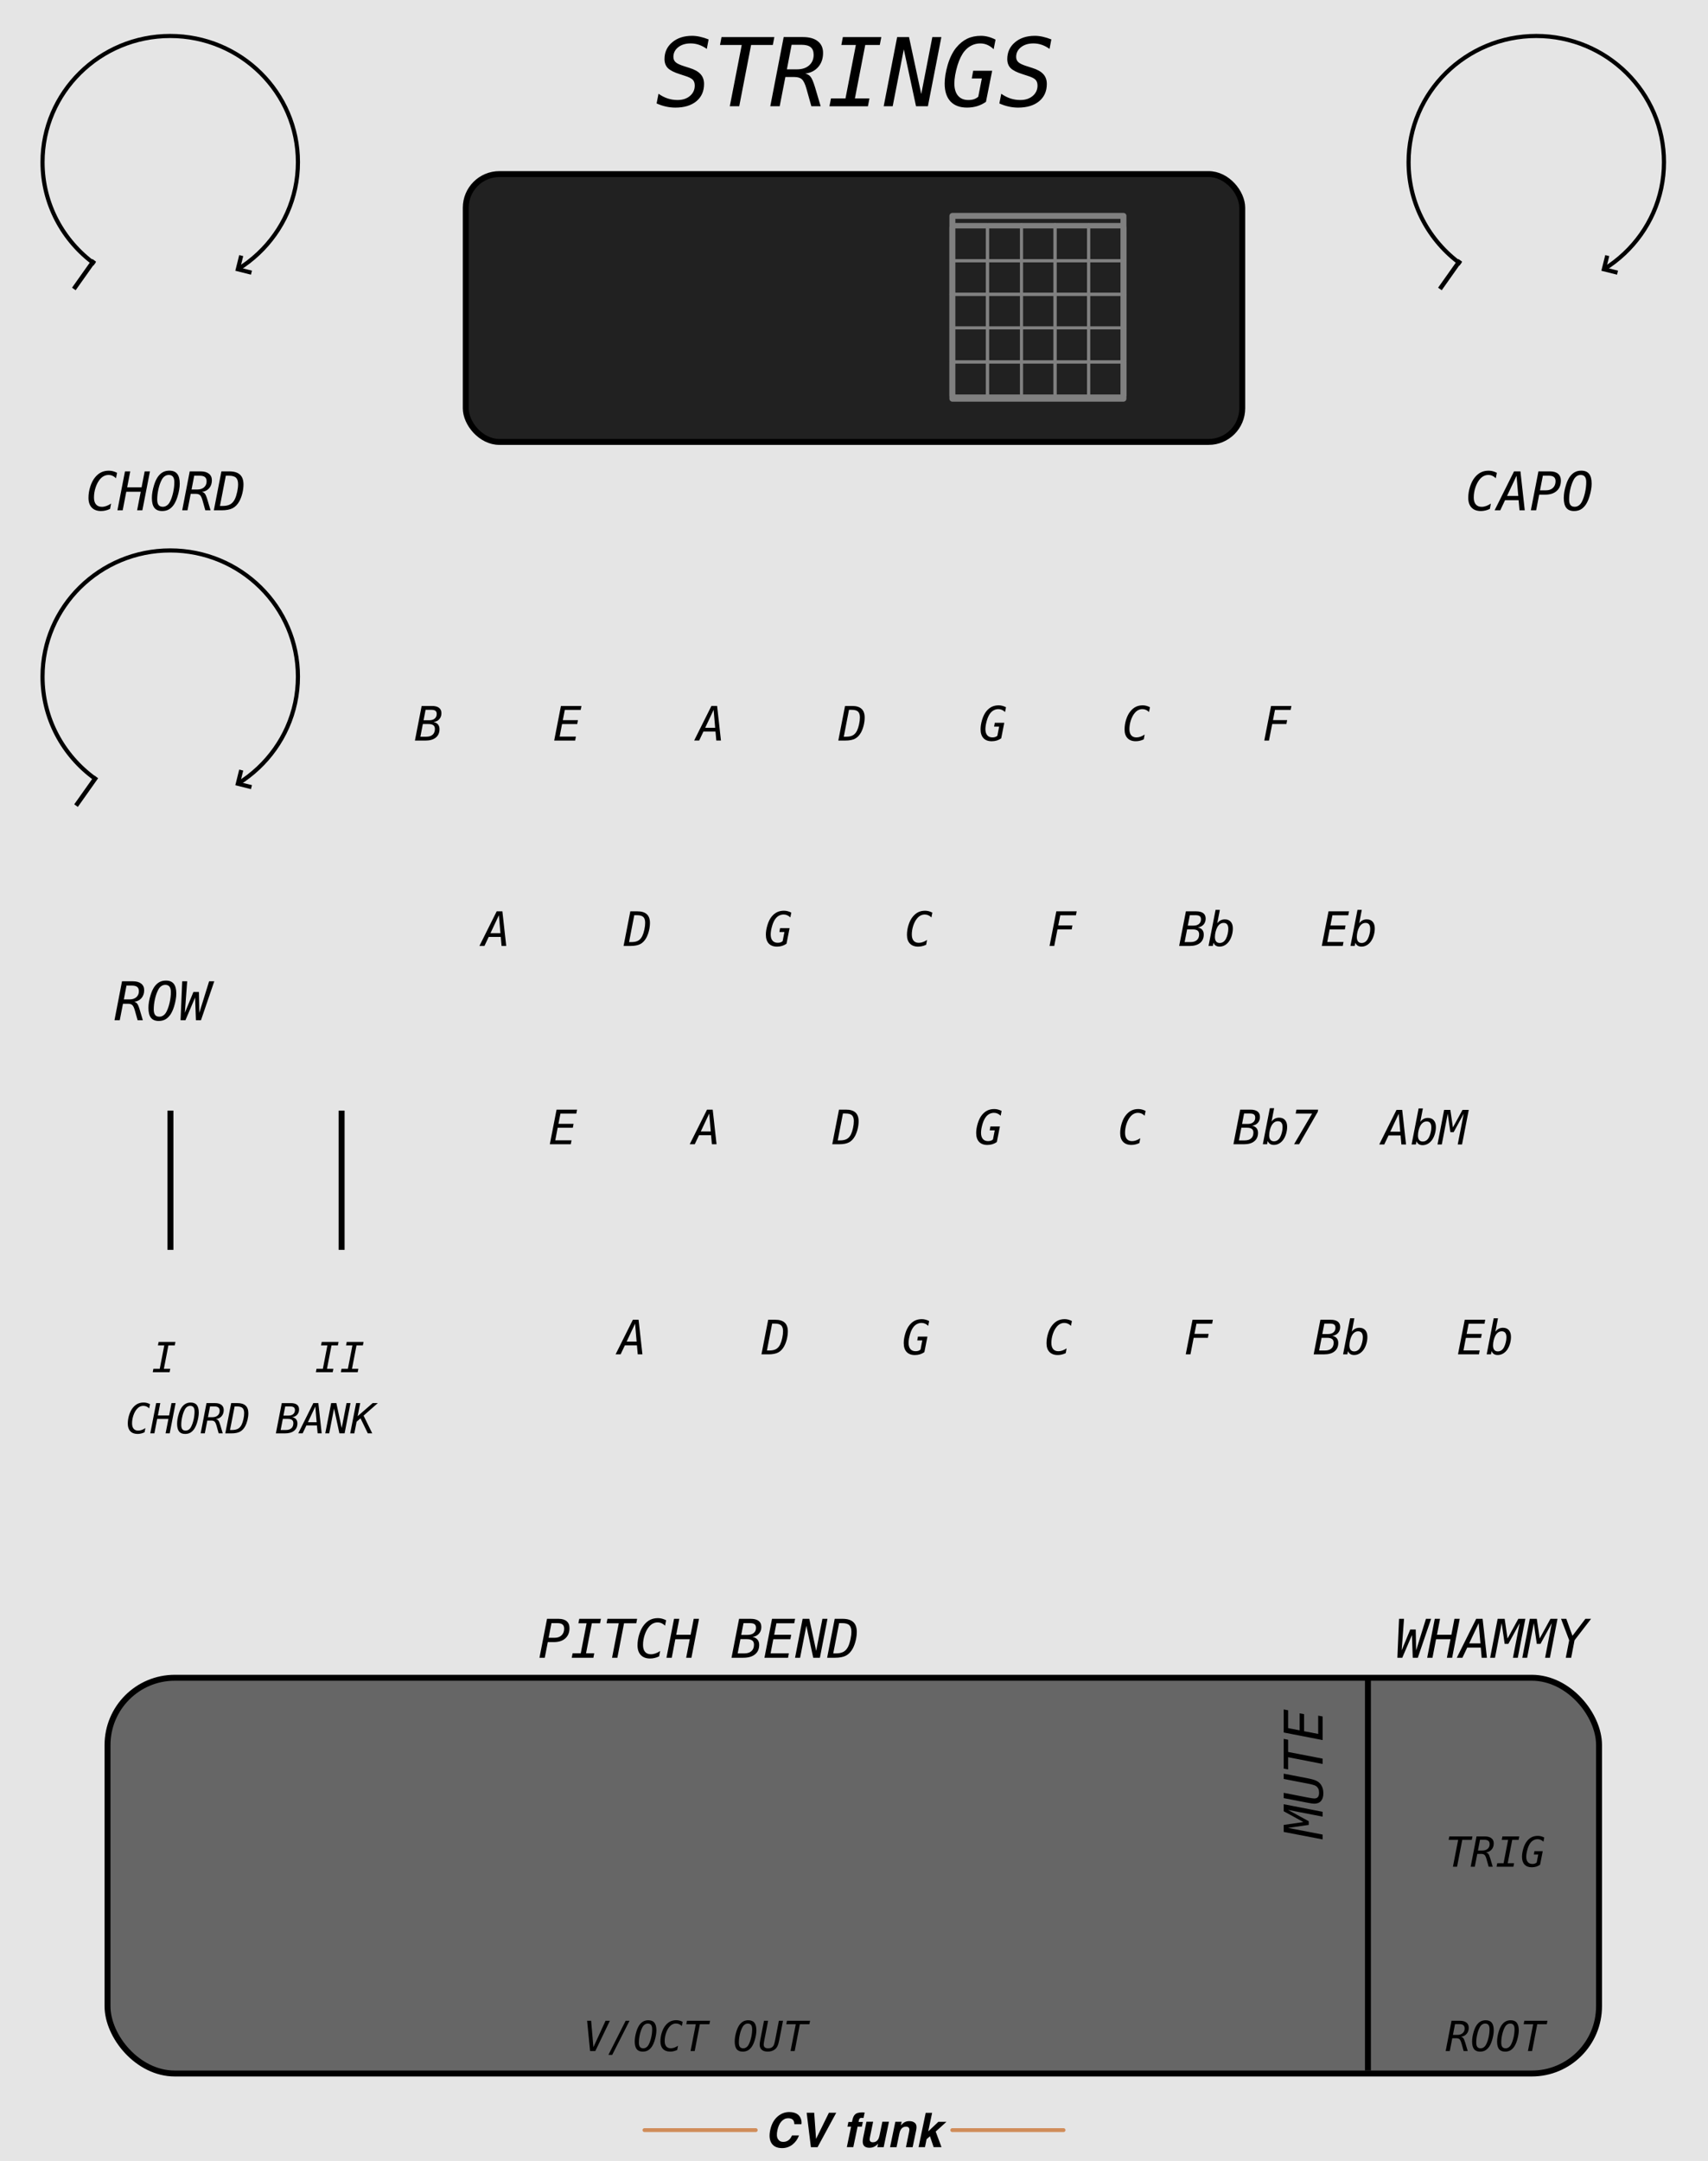 <?xml version="1.0" encoding="UTF-8" standalone="no"?>
<!-- Created with Inkscape (http://www.inkscape.org/) -->

<svg
   width="101.6mm"
   height="128.5mm"
   viewBox="0 0 101.6 128.5"
   version="1.1"
   id="svg8"
   inkscape:version="1.3.2 (091e20e, 2023-11-25)"
   sodipodi:docname="Strings.svg"
   xml:space="preserve"
   xmlns:inkscape="http://www.inkscape.org/namespaces/inkscape"
   xmlns:sodipodi="http://sodipodi.sourceforge.net/DTD/sodipodi-0.dtd"
   xmlns="http://www.w3.org/2000/svg"
   xmlns:svg="http://www.w3.org/2000/svg"
   xmlns:rdf="http://www.w3.org/1999/02/22-rdf-syntax-ns#"
   xmlns:cc="http://creativecommons.org/ns#"
   xmlns:dc="http://purl.org/dc/elements/1.1/"
   xmlns:serif="http://www.serif.com/"><defs
     id="defs2">
            
            
        
            
            
        
            
            
        </defs><sodipodi:namedview
     id="base"
     pagecolor="#ffffff"
     bordercolor="#666666"
     borderopacity="1.0"
     inkscape:pageopacity="0.0"
     inkscape:pageshadow="2"
     inkscape:zoom="4.6407791"
     inkscape:cx="10.666312"
     inkscape:cy="163.76561"
     inkscape:document-units="mm"
     inkscape:current-layer="svg8"
     showgrid="false"
     units="mm"
     inkscape:snap-bbox="true"
     inkscape:snap-page="true"
     inkscape:bbox-nodes="false"
     inkscape:snap-bbox-edge-midpoints="false"
     inkscape:window-width="1656"
     inkscape:window-height="1017"
     inkscape:window-x="72"
     inkscape:window-y="38"
     inkscape:window-maximized="0"
     inkscape:snap-bbox-midpoints="true"
     inkscape:snap-nodes="false"
     inkscape:showpageshadow="2"
     inkscape:pagecheckerboard="0"
     inkscape:deskcolor="#d1d1d1"
     showguides="false" /><rect
     id="rect1"
     x="-0.167"
     y="-0.389"
     width="102.122"
     height="129.147"
     style="clip-rule:evenodd;fill:#e5e5e5;fill-rule:evenodd;stroke-width:0.498;stroke-linejoin:round;stroke-miterlimit:1.5;fill-opacity:1" /><path
     id="path128"
     d="m 47.615,125.934 c 0.06,0.127 0.079,0.254 0.058,0.382 h -0.419 c -0.006,-0.098 -0.026,-0.172 -0.058,-0.222 -0.057,-0.089 -0.161,-0.134 -0.311,-0.134 -0.152,0 -0.286,0.063 -0.4,0.188 -0.114,0.125 -0.195,0.303 -0.243,0.532 -0.048,0.23 -0.038,0.401 0.032,0.516 0.069,0.114 0.175,0.171 0.318,0.171 0.147,0 0.27,-0.049 0.368,-0.147 0.054,-0.052 0.105,-0.132 0.155,-0.237 h 0.415 c -0.083,0.223 -0.213,0.405 -0.391,0.545 -0.178,0.139 -0.384,0.209 -0.618,0.209 -0.289,0 -0.496,-0.094 -0.622,-0.283 -0.125,-0.19 -0.153,-0.45 -0.084,-0.781 0.074,-0.357 0.225,-0.633 0.453,-0.826 0.199,-0.168 0.424,-0.253 0.676,-0.253 0.338,0 0.561,0.113 0.67,0.339 z"
     style="clip-rule:evenodd;fill:#000000;fill-rule:nonzero;stroke-width:0.356;stroke-linejoin:round;stroke-miterlimit:1.5;fill-opacity:1;stroke:none;stroke-opacity:1" /><path
     id="path129"
     d="m 48.543,127.189 0.764,-1.554 h 0.436 l -1.111,2.047 h -0.396 l -0.252,-2.047 h 0.448 z"
     style="clip-rule:evenodd;fill:#000000;fill-rule:nonzero;stroke-width:0.356;stroke-linejoin:round;stroke-miterlimit:1.5;fill-opacity:1;stroke:none;stroke-opacity:1" /><path
     id="path130"
     d="m 51.326,126.181 -0.059,0.279 H 51.013 l -0.254,1.22 h -0.386 l 0.254,-1.22 h -0.217 l 0.058,-0.279 h 0.213 l 0.02,-0.097 c 0.034,-0.162 0.084,-0.274 0.15,-0.335 0.076,-0.09 0.22,-0.136 0.436,-0.136 0.025,0 0.047,7.1e-4 0.066,0.002 0.02,0.001 0.047,0.004 0.081,0.006 l -0.068,0.323 c -0.021,-0.003 -0.057,-0.005 -0.108,-0.006 -0.051,-10e-4 -0.089,0.01 -0.114,0.035 -0.025,0.025 -0.04,0.052 -0.046,0.081 -0.006,0.03 -0.015,0.072 -0.027,0.128 z"
     style="clip-rule:evenodd;fill:#000000;fill-rule:nonzero;stroke-width:0.356;stroke-linejoin:round;stroke-miterlimit:1.5;fill-opacity:1;stroke:none;stroke-opacity:1" /><path
     id="path131"
     d="m 52.233,127.468 c -0.004,0.005 -0.016,0.018 -0.036,0.042 -0.019,0.023 -0.04,0.043 -0.064,0.061 -0.073,0.056 -0.14,0.093 -0.201,0.114 -0.061,0.02 -0.13,0.031 -0.206,0.031 -0.219,0 -0.351,-0.08 -0.393,-0.241 -0.024,-0.089 -0.017,-0.22 0.019,-0.393 l 0.189,-0.913 h 0.397 l -0.189,0.913 c -0.018,0.086 -0.022,0.151 -0.011,0.194 0.019,0.077 0.081,0.115 0.184,0.115 0.133,0 0.235,-0.055 0.307,-0.164 0.038,-0.059 0.067,-0.137 0.087,-0.234 l 0.171,-0.824 h 0.393 l -0.315,1.513 h -0.377 z"
     style="clip-rule:evenodd;fill:#000000;fill-rule:nonzero;stroke-width:0.356;stroke-linejoin:round;stroke-miterlimit:1.5;fill-opacity:1;stroke:none;stroke-opacity:1" /><path
     id="path132"
     d="m 54.079,126.761 c 0.017,-0.08 0.02,-0.141 0.007,-0.183 -0.022,-0.078 -0.086,-0.117 -0.193,-0.117 -0.132,0 -0.234,0.057 -0.306,0.171 -0.038,0.06 -0.067,0.137 -0.086,0.231 l -0.17,0.819 h -0.386 l 0.314,-1.511 h 0.375 l -0.046,0.221 c 0.066,-0.077 0.125,-0.134 0.177,-0.168 0.092,-0.061 0.2,-0.091 0.322,-0.091 0.154,0 0.27,0.041 0.351,0.123 0.08,0.082 0.101,0.218 0.062,0.407 l -0.212,1.019 h -0.398 z"
     style="clip-rule:evenodd;fill:#000000;fill-rule:nonzero;stroke-width:0.356;stroke-linejoin:round;stroke-miterlimit:1.5;fill-opacity:1;stroke:none;stroke-opacity:1" /><path
     id="path133"
     d="m 55.119,127.205 -0.098,0.476 h -0.381 l 0.425,-2.04 h 0.381 l -0.23,1.103 0.602,-0.57 h 0.481 l -0.64,0.58 0.347,0.927 h -0.468 l -0.22,-0.647 z"
     style="clip-rule:evenodd;fill:#000000;fill-rule:nonzero;stroke-width:0.356;stroke-linejoin:round;stroke-miterlimit:1.5;fill-opacity:1;stroke:none;stroke-opacity:1" /><path
     id="path134"
     d="m 38.334,126.667 h 6.622"
     style="clip-rule:evenodd;fill:none;fill-rule:evenodd;stroke:#d08c59;stroke-width:0.228px;stroke-linecap:round;stroke-linejoin:round;stroke-miterlimit:1.5" /><path
     id="path135"
     d="m 56.644,126.667 h 6.622"
     style="clip-rule:evenodd;fill:none;fill-rule:evenodd;stroke:#d08c59;stroke-width:0.228px;stroke-linecap:round;stroke-linejoin:round;stroke-miterlimit:1.5" /><path
     style="font-style:italic;font-size:5.644px;font-family:Menlo;-inkscape-font-specification:'Menlo Italic';text-align:end;text-anchor:end;fill:#000000;stroke-width:0.353;fill-opacity:1;stroke:none;stroke-opacity:1"
     d="M 42.151,2.345 42.044,2.91 q -0.223,-0.163 -0.463,-0.245 -0.24,-0.083 -0.496,-0.083 -0.455,0 -0.741,0.226 -0.287,0.226 -0.287,0.576 0,0.196 0.135,0.317 0.135,0.121 0.491,0.232 l 0.333,0.107 q 0.449,0.138 0.656,0.369 0.209,0.229 0.209,0.584 0,0.648 -0.458,1.028 -0.458,0.378 -1.249,0.378 -0.287,0 -0.565,-0.063 -0.276,-0.061 -0.551,-0.185 l 0.113,-0.576 q 0.27,0.19 0.546,0.281 0.278,0.091 0.587,0.091 0.455,0 0.739,-0.243 0.284,-0.243 0.284,-0.615 0,-0.226 -0.121,-0.35 -0.121,-0.124 -0.488,-0.237 l -0.278,-0.091 Q 39.933,4.252 39.729,4.051 39.528,3.847 39.528,3.514 q 0,-0.609 0.455,-0.995 0.455,-0.389 1.188,-0.389 0.22,0 0.469,0.055 0.251,0.055 0.513,0.16 z m 0.769,-0.141 h 3.142 l -0.091,0.469 H 44.679 L 43.973,6.319 H 43.411 L 44.122,2.673 h -1.293 z m 4.977,2.172 q 0.198,0.039 0.317,0.185 0.121,0.146 0.27,0.634 l 0.333,1.124 H 48.264 l -0.292,-1.039 Q 47.851,4.85 47.699,4.715 47.551,4.58 47.247,4.58 h -0.529 l -0.339,1.739 h -0.559 l 0.797,-4.115 h 1.147 q 0.571,0 0.882,0.248 0.314,0.245 0.314,0.695 0,0.504 -0.287,0.835 -0.284,0.331 -0.774,0.394 z m -0.808,-1.714 -0.281,1.461 h 0.604 q 0.449,0 0.717,-0.234 0.27,-0.237 0.27,-0.628 0,-0.309 -0.174,-0.452 -0.174,-0.146 -0.548,-0.146 z m 3.048,-0.458 h 2.288 l -0.091,0.469 h -0.865 l -0.615,3.178 h 0.865 l -0.091,0.469 h -2.288 l 0.091,-0.469 h 0.863 l 0.617,-3.178 H 50.048 Z m 3.23,0 h 0.706 l 0.728,3.387 0.659,-3.387 h 0.537 L 55.196,6.319 H 54.49 L 53.763,2.932 53.101,6.319 h -0.535 z m 5.283,3.85 q -0.24,0.171 -0.524,0.259 -0.284,0.085 -0.606,0.085 -0.639,0 -0.984,-0.369 -0.342,-0.372 -0.342,-1.058 0,-0.248 0.044,-0.526 0.047,-0.281 0.135,-0.587 0.096,-0.322 0.226,-0.582 0.13,-0.262 0.284,-0.446 0.295,-0.358 0.65,-0.529 0.358,-0.171 0.816,-0.171 0.22,0 0.438,0.058 0.22,0.058 0.433,0.168 l -0.113,0.571 q -0.179,-0.174 -0.378,-0.259 -0.196,-0.085 -0.419,-0.085 -0.27,0 -0.507,0.116 -0.237,0.113 -0.424,0.336 -0.121,0.143 -0.229,0.358 -0.107,0.215 -0.19,0.482 -0.094,0.314 -0.143,0.59 -0.047,0.276 -0.047,0.499 0,0.471 0.218,0.728 0.218,0.256 0.617,0.256 0.187,0 0.336,-0.05 0.149,-0.052 0.251,-0.149 L 58.404,4.666 h -0.598 l 0.083,-0.458 h 1.13 z m 3.889,-3.71 -0.107,0.565 Q 62.21,2.747 61.97,2.665 61.731,2.582 61.474,2.582 q -0.455,0 -0.741,0.226 -0.287,0.226 -0.287,0.576 0,0.196 0.135,0.317 0.135,0.121 0.491,0.232 l 0.333,0.107 q 0.449,0.138 0.656,0.369 0.209,0.229 0.209,0.584 0,0.648 -0.458,1.028 -0.458,0.378 -1.249,0.378 -0.287,0 -0.565,-0.063 -0.276,-0.061 -0.551,-0.185 l 0.113,-0.576 q 0.27,0.19 0.546,0.281 0.278,0.091 0.587,0.091 0.455,0 0.739,-0.243 0.284,-0.243 0.284,-0.615 0,-0.226 -0.121,-0.35 -0.121,-0.124 -0.488,-0.237 l -0.278,-0.091 Q 60.322,4.252 60.118,4.051 59.917,3.847 59.917,3.514 q 0,-0.609 0.455,-0.995 0.455,-0.389 1.188,-0.389 0.22,0 0.469,0.055 0.251,0.055 0.513,0.16 z"
     id="text1"
     aria-label="STRINGS" /><rect
     style="fill:#212121;fill-opacity:1;stroke:#000000;stroke-width:0.353;stroke-dasharray:none;stroke-opacity:1.0"
     id="rect2"
     width="46.188"
     height="15.927"
     x="27.706"
     y="10.352"
     rx="2"
     ry="2" /><rect
     style="fill:none;fill-opacity:1;stroke:#808080;stroke-width:0.176;stroke-linecap:butt;stroke-linejoin:bevel;stroke-dasharray:none;stroke-opacity:1;paint-order:normal"
     id="rect3"
     width="10.346"
     height="2.01"
     x="56.568"
     y="13.497" /><rect
     style="fill:none;fill-opacity:1;stroke:#808080;stroke-width:0.176;stroke-linecap:butt;stroke-linejoin:bevel;stroke-dasharray:none;stroke-opacity:1;paint-order:normal"
     id="rect4"
     width="10.346"
     height="2.01"
     x="56.568"
     y="15.507" /><rect
     style="fill:none;fill-opacity:1;stroke:#808080;stroke-width:0.176;stroke-linecap:butt;stroke-linejoin:bevel;stroke-dasharray:none;stroke-opacity:1;paint-order:normal"
     id="rect5"
     width="10.346"
     height="2.01"
     x="56.568"
     y="17.491" /><rect
     style="fill:none;fill-opacity:1;stroke:#808080;stroke-width:0.176;stroke-linecap:butt;stroke-linejoin:bevel;stroke-dasharray:none;stroke-opacity:1;paint-order:normal"
     id="rect6"
     width="10.346"
     height="2.01"
     x="56.568"
     y="19.501" /><rect
     style="fill:none;fill-opacity:1;stroke:#808080;stroke-width:0.176;stroke-linecap:butt;stroke-linejoin:bevel;stroke-dasharray:none;stroke-opacity:1;paint-order:normal"
     id="rect7"
     width="10.346"
     height="2.01"
     x="56.568"
     y="21.536" /><rect
     style="fill:none;fill-opacity:1;stroke:#808080;stroke-width:0.176;stroke-linecap:butt;stroke-linejoin:bevel;stroke-dasharray:none;stroke-opacity:1;paint-order:normal"
     id="rect8"
     width="10.346"
     height="2.01"
     x="13.348"
     y="-66.765"
     transform="rotate(90)" /><rect
     style="fill:none;fill-opacity:1;stroke:#808080;stroke-width:0.176;stroke-linecap:butt;stroke-linejoin:bevel;stroke-dasharray:none;stroke-opacity:1;paint-order:normal"
     id="rect9"
     width="10.346"
     height="2.01"
     x="13.348"
     y="-64.756"
     transform="rotate(90)" /><rect
     style="fill:none;fill-opacity:1;stroke:#808080;stroke-width:0.176;stroke-linecap:butt;stroke-linejoin:bevel;stroke-dasharray:none;stroke-opacity:1;paint-order:normal"
     id="rect10"
     width="10.346"
     height="2.01"
     x="13.348"
     y="-62.771"
     transform="rotate(90)" /><rect
     style="fill:none;fill-opacity:1;stroke:#808080;stroke-width:0.176;stroke-linecap:butt;stroke-linejoin:bevel;stroke-dasharray:none;stroke-opacity:1;paint-order:normal"
     id="rect11"
     width="10.346"
     height="2.01"
     x="13.348"
     y="-60.761"
     transform="rotate(90)" /><rect
     style="fill:none;fill-opacity:1;stroke:#808080;stroke-width:0.176;stroke-linecap:butt;stroke-linejoin:bevel;stroke-dasharray:none;stroke-opacity:1;paint-order:normal"
     id="rect12"
     width="10.346"
     height="2.01"
     x="13.348"
     y="-58.727"
     transform="rotate(90)" /><rect
     style="fill:none;fill-opacity:1;stroke:#808080;stroke-width:0.353;stroke-linecap:butt;stroke-linejoin:round;stroke-dasharray:none;stroke-opacity:1;paint-order:normal"
     id="rect13"
     width="10.176"
     height="10.871"
     x="56.653"
     y="12.838" /><rect
     style="fill:#666666;fill-opacity:1;stroke:#000000;stroke-width:0.353;stroke-dasharray:none;stroke-opacity:1"
     id="rect3-5"
     width="88.722"
     height="23.533"
     x="6.396"
     y="99.768"
     rx="4"
     ry="4" /><path
     style="font-style:italic;font-size:3.175px;font-family:Menlo;-inkscape-font-specification:'Menlo Italic';text-align:end;text-anchor:end;fill:#000000;stroke-width:0.353;stroke-linejoin:round;fill-opacity:1;stroke:none;stroke-opacity:1"
     d="m 6.548,30.262 q -0.13,0.064 -0.264,0.095 -0.132,0.033 -0.273,0.033 -0.357,0 -0.553,-0.206 -0.195,-0.206 -0.195,-0.578 0,-0.341 0.109,-0.676 0.109,-0.335 0.285,-0.547 0.166,-0.202 0.366,-0.298 0.2,-0.096 0.456,-0.096 0.124,0 0.246,0.033 0.122,0.033 0.239,0.095 l -0.064,0.321 q -0.099,-0.098 -0.209,-0.146 -0.11,-0.048 -0.234,-0.048 -0.147,0 -0.273,0.064 -0.126,0.062 -0.236,0.191 -0.161,0.191 -0.26,0.488 -0.098,0.298 -0.098,0.597 0,0.268 0.121,0.411 0.121,0.143 0.349,0.143 0.132,0 0.271,-0.05 0.141,-0.05 0.278,-0.144 z m 0.887,-2.232 h 0.313 l -0.183,0.949 h 0.857 L 8.605,28.03 H 8.92 L 8.469,30.344 H 8.156 L 8.371,29.242 H 7.511 L 7.299,30.344 H 6.984 Z m 2.251,2.105 q 0.132,0 0.243,-0.079 0.112,-0.079 0.184,-0.226 0.115,-0.225 0.186,-0.544 0.071,-0.319 0.071,-0.614 0,-0.22 -0.082,-0.324 -0.081,-0.105 -0.251,-0.105 -0.132,0 -0.242,0.079 -0.11,0.079 -0.183,0.226 -0.118,0.228 -0.189,0.544 -0.071,0.316 -0.071,0.611 0,0.222 0.081,0.327 0.082,0.105 0.253,0.105 z m 1.006,-1.372 q 0,0.171 -0.036,0.371 -0.034,0.2 -0.101,0.411 -0.045,0.143 -0.098,0.256 -0.051,0.113 -0.112,0.205 -0.136,0.197 -0.305,0.291 -0.169,0.093 -0.394,0.093 -0.312,0 -0.462,-0.191 -0.15,-0.191 -0.15,-0.588 0,-0.172 0.033,-0.369 0.034,-0.198 0.101,-0.409 0.045,-0.143 0.096,-0.256 0.053,-0.113 0.113,-0.205 0.136,-0.197 0.305,-0.29 0.169,-0.095 0.394,-0.095 0.313,0 0.464,0.191 0.152,0.189 0.152,0.584 z m 1.315,0.488 q 0.112,0.022 0.178,0.104 0.068,0.082 0.152,0.357 l 0.188,0.633 h -0.312 l -0.164,-0.584 q -0.068,-0.242 -0.153,-0.318 -0.084,-0.076 -0.254,-0.076 h -0.298 l -0.191,0.978 h -0.315 l 0.448,-2.315 h 0.645 q 0.321,0 0.496,0.14 0.177,0.138 0.177,0.391 0,0.284 -0.161,0.47 -0.16,0.186 -0.436,0.222 z m -0.454,-0.964 -0.158,0.822 h 0.34 q 0.253,0 0.403,-0.132 0.152,-0.133 0.152,-0.353 0,-0.174 -0.098,-0.254 -0.098,-0.082 -0.309,-0.082 z m 1.681,1.8 q 0.287,0 0.46,-0.096 0.174,-0.098 0.279,-0.316 0.084,-0.178 0.136,-0.425 0.054,-0.248 0.054,-0.454 0,-0.273 -0.127,-0.391 -0.127,-0.118 -0.426,-0.118 h -0.177 l -0.35,1.8 z m 0.406,-2.057 q 0.423,0 0.633,0.192 0.211,0.192 0.211,0.583 0,0.251 -0.065,0.518 -0.065,0.267 -0.175,0.473 -0.161,0.296 -0.403,0.423 -0.24,0.126 -0.651,0.126 h -0.47 l 0.451,-2.315 z"
     id="text41"
     aria-label="CHORD" /><path
     style="font-style:italic;font-size:3.175px;font-family:Menlo;-inkscape-font-specification:'Menlo Italic';text-align:end;text-anchor:end;fill:#000000;stroke-width:0.353;stroke-linejoin:round"
     d="m 7.979,59.573 q 0.112,0.022 0.178,0.104 0.068,0.082 0.152,0.357 l 0.188,0.633 H 8.185 l -0.164,-0.584 q -0.068,-0.242 -0.153,-0.318 -0.084,-0.076 -0.254,-0.076 H 7.315 l -0.191,0.978 H 6.81 l 0.448,-2.315 h 0.645 q 0.321,0 0.496,0.14 0.177,0.138 0.177,0.391 0,0.284 -0.161,0.47 -0.16,0.186 -0.436,0.222 z M 7.524,58.609 7.366,59.43 h 0.34 q 0.253,0 0.403,-0.132 0.152,-0.133 0.152,-0.353 0,-0.174 -0.098,-0.254 -0.098,-0.082 -0.309,-0.082 z m 1.956,1.848 q 0.132,0 0.243,-0.079 0.112,-0.079 0.184,-0.226 0.115,-0.225 0.186,-0.544 0.071,-0.319 0.071,-0.614 0,-0.22 -0.082,-0.324 -0.081,-0.105 -0.251,-0.105 -0.132,0 -0.242,0.079 -0.11,0.079 -0.183,0.226 -0.118,0.228 -0.189,0.544 -0.071,0.316 -0.071,0.611 0,0.222 0.081,0.327 0.082,0.105 0.253,0.105 z M 10.487,59.085 q 0,0.171 -0.036,0.371 -0.034,0.2 -0.101,0.411 -0.045,0.143 -0.098,0.256 -0.051,0.113 -0.112,0.205 -0.136,0.197 -0.305,0.291 -0.169,0.093 -0.394,0.093 -0.312,0 -0.462,-0.191 -0.15,-0.191 -0.15,-0.588 0,-0.172 0.033,-0.369 0.034,-0.198 0.101,-0.409 0.045,-0.143 0.096,-0.256 0.053,-0.113 0.113,-0.205 0.136,-0.197 0.305,-0.29 0.169,-0.095 0.394,-0.095 0.313,0 0.464,0.191 0.152,0.189 0.152,0.584 z m 0.352,-0.733 h 0.296 l -0.14,1.876 0.51,-1.24 h 0.327 l 0.023,1.243 0.584,-1.879 h 0.307 l -0.791,2.315 h -0.301 l -0.048,-1.349 -0.575,1.349 h -0.291 z"
     id="text42"
     aria-label="ROW" /><path
     style="font-style:italic;font-size:3.175px;font-family:Menlo;-inkscape-font-specification:'Menlo Italic';text-align:end;text-anchor:end;fill:#000000;stroke-width:0.353;stroke-linejoin:round;fill-opacity:1;stroke:none;stroke-opacity:1"
     d="m 88.624,30.262 q -0.13,0.064 -0.264,0.095 -0.132,0.033 -0.273,0.033 -0.357,0 -0.553,-0.206 -0.195,-0.206 -0.195,-0.578 0,-0.341 0.109,-0.676 0.109,-0.335 0.285,-0.547 0.166,-0.202 0.366,-0.298 0.2,-0.096 0.456,-0.096 0.124,0 0.246,0.033 0.122,0.033 0.239,0.095 l -0.064,0.321 q -0.099,-0.098 -0.209,-0.146 -0.11,-0.048 -0.234,-0.048 -0.147,0 -0.273,0.064 -0.126,0.062 -0.236,0.191 -0.161,0.191 -0.26,0.488 -0.098,0.298 -0.098,0.597 0,0.268 0.121,0.411 0.121,0.143 0.349,0.143 0.132,0 0.271,-0.05 0.141,-0.05 0.278,-0.144 z m 1.587,-1.972 -0.564,1.2 h 0.667 z m -0.149,-0.26 h 0.381 l 0.257,2.315 h -0.312 l -0.054,-0.603 h -0.806 l -0.285,0.603 h -0.336 z m 1.715,0.257 -0.169,0.87 h 0.363 q 0.256,0 0.408,-0.147 0.153,-0.149 0.153,-0.395 0,-0.167 -0.096,-0.246 -0.096,-0.081 -0.298,-0.081 z m -0.264,-0.257 h 0.682 q 0.319,0 0.487,0.143 0.167,0.143 0.167,0.412 0,0.386 -0.248,0.608 -0.248,0.222 -0.682,0.222 h -0.361 l -0.181,0.93 h -0.315 z m 2.16,2.105 q 0.132,0 0.243,-0.079 0.112,-0.079 0.184,-0.226 0.115,-0.225 0.186,-0.544 0.071,-0.319 0.071,-0.614 0,-0.22 -0.082,-0.324 -0.081,-0.105 -0.251,-0.105 -0.132,0 -0.242,0.079 -0.11,0.079 -0.183,0.226 -0.118,0.228 -0.189,0.544 -0.071,0.316 -0.071,0.611 0,0.222 0.081,0.327 0.082,0.105 0.253,0.105 z m 1.006,-1.372 q 0,0.171 -0.036,0.371 -0.034,0.2 -0.101,0.411 -0.045,0.143 -0.098,0.256 -0.051,0.113 -0.112,0.205 -0.136,0.197 -0.305,0.291 -0.169,0.093 -0.394,0.093 -0.312,0 -0.462,-0.191 -0.15,-0.191 -0.15,-0.588 0,-0.172 0.033,-0.369 0.034,-0.198 0.101,-0.409 0.045,-0.143 0.096,-0.256 0.053,-0.113 0.113,-0.205 0.136,-0.197 0.305,-0.29 0.169,-0.095 0.394,-0.095 0.313,0 0.464,0.191 0.152,0.189 0.152,0.584 z"
     id="text46"
     aria-label="CAPO" /><path
     style="font-style:italic;font-size:3.175px;font-family:Menlo;-inkscape-font-specification:'Menlo Italic';text-align:end;text-anchor:end;fill:#000000;stroke-width:0.353;stroke-linejoin:round;fill-opacity:1;stroke:none;stroke-opacity:1"
     d="m 32.804,96.52 -0.169,0.87 h 0.363 q 0.256,0 0.408,-0.147 0.153,-0.149 0.153,-0.395 0,-0.167 -0.096,-0.246 -0.096,-0.081 -0.298,-0.081 z m -0.264,-0.257 h 0.682 q 0.319,0 0.487,0.143 0.167,0.143 0.167,0.412 0,0.386 -0.248,0.608 -0.248,0.222 -0.682,0.222 H 32.586 l -0.181,0.93 h -0.315 z m 1.918,0 h 1.287 l -0.051,0.264 h -0.487 l -0.346,1.787 h 0.487 l -0.051,0.264 h -1.287 l 0.051,-0.264 h 0.485 l 0.347,-1.787 h -0.487 z m 1.674,0 h 1.767 l -0.051,0.264 h -0.727 l -0.397,2.051 h -0.316 l 0.4,-2.051 H 36.081 Z m 3.076,2.232 q -0.13,0.064 -0.264,0.095 -0.132,0.033 -0.273,0.033 -0.357,0 -0.553,-0.206 -0.195,-0.206 -0.195,-0.578 0,-0.341 0.109,-0.676 0.109,-0.335 0.285,-0.547 0.166,-0.202 0.366,-0.298 0.2,-0.096 0.456,-0.096 0.124,0 0.246,0.033 0.122,0.033 0.239,0.095 l -0.064,0.321 q -0.099,-0.098 -0.209,-0.146 -0.11,-0.048 -0.234,-0.048 -0.147,0 -0.273,0.064 -0.126,0.062 -0.236,0.191 -0.161,0.191 -0.26,0.488 -0.098,0.298 -0.098,0.597 0,0.268 0.121,0.411 0.121,0.143 0.349,0.143 0.132,0 0.271,-0.05 0.141,-0.05 0.278,-0.144 z m 0.887,-2.232 h 0.313 l -0.183,0.949 h 0.857 l 0.183,-0.949 h 0.315 l -0.451,2.315 h -0.313 l 0.215,-1.102 h -0.86 l -0.212,1.102 h -0.315 z m 3.95,1.209 -0.166,0.848 h 0.384 q 0.285,0 0.436,-0.135 0.152,-0.135 0.152,-0.389 0,-0.166 -0.105,-0.245 -0.105,-0.079 -0.327,-0.079 z m 0.183,-0.952 -0.136,0.698 h 0.378 q 0.234,0 0.367,-0.112 0.135,-0.113 0.135,-0.31 0,-0.146 -0.087,-0.211 -0.085,-0.065 -0.279,-0.065 z m -0.264,-0.257 h 0.687 q 0.315,0 0.476,0.124 0.161,0.122 0.161,0.361 0,0.239 -0.143,0.4 -0.143,0.16 -0.384,0.191 0.194,0.036 0.296,0.158 0.104,0.122 0.104,0.315 0,0.363 -0.248,0.564 -0.246,0.202 -0.698,0.202 h -0.701 z m 1.96,0 h 1.372 l -0.051,0.264 h -1.06 l -0.133,0.685 h 1.012 l -0.05,0.264 h -1.014 l -0.161,0.839 h 1.088 l -0.051,0.264 h -1.403 z m 1.82,0 h 0.397 l 0.409,1.905 0.371,-1.905 h 0.302 l -0.451,2.315 h -0.397 l -0.409,-1.905 -0.372,1.905 h -0.301 z m 1.972,2.057 q 0.287,0 0.46,-0.096 0.174,-0.098 0.279,-0.316 0.084,-0.178 0.136,-0.425 0.054,-0.248 0.054,-0.454 0,-0.273 -0.127,-0.391 -0.127,-0.118 -0.426,-0.118 h -0.177 l -0.35,1.8 z m 0.406,-2.057 q 0.423,0 0.633,0.192 0.211,0.192 0.211,0.583 0,0.251 -0.065,0.518 -0.065,0.267 -0.175,0.473 -0.161,0.296 -0.403,0.423 -0.24,0.126 -0.651,0.126 h -0.47 l 0.451,-2.315 z"
     id="text47"
     aria-label="PITCH BEND" /><path
     style="font-style:italic;font-size:3.175px;font-family:Menlo;-inkscape-font-specification:'Menlo Italic';text-align:end;text-anchor:end;fill:#000000;stroke-width:0.353;stroke-linejoin:round;fill-opacity:1;stroke:none;stroke-opacity:1"
     d="m 83.222,96.263 h 0.296 l -0.14,1.876 0.51,-1.24 h 0.327 l 0.023,1.243 0.584,-1.879 h 0.307 l -0.791,2.315 h -0.301 l -0.048,-1.349 -0.575,1.349 h -0.291 z m 2.125,0 h 0.313 l -0.183,0.949 h 0.857 l 0.183,-0.949 h 0.315 l -0.451,2.315 h -0.313 l 0.215,-1.102 h -0.86 l -0.212,1.102 h -0.315 z m 2.612,0.26 -0.564,1.2 h 0.667 z M 87.811,96.263 h 0.381 l 0.257,2.315 h -0.312 l -0.054,-0.603 h -0.806 l -0.285,0.603 h -0.336 z m 1.276,0 h 0.417 l 0.171,1.172 0.642,-1.172 h 0.419 l -0.451,2.315 h -0.288 l 0.4,-2.057 -0.673,1.232 H 89.504 l -0.178,-1.232 -0.397,2.057 h -0.288 z m 1.912,0 h 0.417 l 0.171,1.172 0.642,-1.172 h 0.419 l -0.451,2.315 h -0.288 l 0.4,-2.057 -0.673,1.232 h -0.219 l -0.178,-1.232 -0.397,2.057 h -0.288 z m 1.859,0 h 0.313 l 0.366,1.009 0.77,-1.009 h 0.338 l -0.984,1.276 -0.2,1.039 h -0.321 l 0.203,-1.039 z"
     id="text50"
     aria-label="WHAMMY" /><path
     style="font-style:italic;font-size:2.822px;font-family:Menlo;-inkscape-font-specification:'Menlo Italic';text-align:end;text-anchor:end;fill:#000000;stroke-width:0.353;stroke-linejoin:round;fill-opacity:1;stroke:none;stroke-opacity:1"
     d="m 25.153,43.055 -0.147,0.754 h 0.342 q 0.254,0 0.387,-0.12 0.135,-0.12 0.135,-0.346 0,-0.147 -0.094,-0.218 -0.094,-0.07 -0.291,-0.07 z m 0.163,-0.846 -0.121,0.62 h 0.336 q 0.208,0 0.327,-0.099 0.12,-0.101 0.12,-0.276 0,-0.13 -0.077,-0.187 -0.076,-0.058 -0.248,-0.058 z m -0.234,-0.229 h 0.61 q 0.28,0 0.423,0.11 0.143,0.109 0.143,0.321 0,0.212 -0.127,0.356 -0.127,0.142 -0.342,0.169 0.172,0.032 0.263,0.141 0.092,0.109 0.092,0.28 0,0.322 -0.22,0.502 -0.219,0.179 -0.62,0.179 h -0.623 z"
     id="text13"
     aria-label="B" /><path
     style="font-style:italic;font-size:2.822px;font-family:Menlo;-inkscape-font-specification:'Menlo Italic';text-align:end;text-anchor:end;fill:#000000;stroke-width:0.353;stroke-linejoin:round;fill-opacity:1;stroke:none;stroke-opacity:1"
     d="m 33.367,41.98 h 1.22 l -0.045,0.234 H 33.598 l -0.119,0.609 h 0.9 l -0.044,0.234 h -0.901 l -0.143,0.746 h 0.967 l -0.045,0.234 h -1.247 z"
     id="text14"
     aria-label="E" /><path
     style="font-style:italic;font-size:2.822px;font-family:Menlo;-inkscape-font-specification:'Menlo Italic';text-align:end;text-anchor:end;fill:#000000;stroke-width:0.353;stroke-linejoin:round;fill-opacity:1;stroke:none;stroke-opacity:1"
     d="m 42.45,42.211 -0.502,1.067 h 0.593 z m -0.132,-0.232 h 0.339 l 0.229,2.057 h -0.277 l -0.048,-0.536 h -0.717 l -0.254,0.536 h -0.299 z"
     id="text15"
     aria-label="A" /><path
     style="font-style:italic;font-size:2.822px;font-family:Menlo;-inkscape-font-specification:'Menlo Italic';text-align:end;text-anchor:end;fill:#000000;stroke-width:0.353;stroke-linejoin:round;fill-opacity:1;stroke:none;stroke-opacity:1"
     d="m 50.325,43.809 q 0.255,0 0.409,-0.085 0.154,-0.087 0.248,-0.281 0.074,-0.158 0.121,-0.378 0.048,-0.22 0.048,-0.404 0,-0.243 -0.113,-0.347 -0.113,-0.105 -0.379,-0.105 H 50.503 l -0.311,1.6 z m 0.361,-1.829 q 0.376,0 0.562,0.171 0.187,0.171 0.187,0.518 0,0.223 -0.058,0.46 -0.058,0.237 -0.156,0.42 -0.143,0.263 -0.358,0.376 -0.214,0.112 -0.579,0.112 h -0.418 l 0.401,-2.057 z"
     id="text16"
     aria-label="D" /><path
     style="font-style:italic;font-size:2.822px;font-family:Menlo;-inkscape-font-specification:'Menlo Italic';text-align:end;text-anchor:end;fill:#000000;stroke-width:0.353;stroke-linejoin:round;fill-opacity:1;stroke:none;stroke-opacity:1"
     d="m 59.557,43.905 q -0.12,0.085 -0.262,0.13 -0.142,0.043 -0.303,0.043 -0.32,0 -0.492,-0.185 -0.171,-0.186 -0.171,-0.529 0,-0.124 0.022,-0.263 0.023,-0.141 0.068,-0.294 0.048,-0.161 0.113,-0.291 0.065,-0.131 0.142,-0.223 0.147,-0.179 0.325,-0.265 0.179,-0.085 0.408,-0.085 0.11,0 0.219,0.029 0.11,0.029 0.216,0.084 l -0.057,0.285 q -0.09,-0.087 -0.189,-0.13 -0.098,-0.043 -0.209,-0.043 -0.135,0 -0.254,0.058 -0.119,0.057 -0.212,0.168 -0.061,0.072 -0.114,0.179 -0.054,0.107 -0.095,0.241 -0.047,0.157 -0.072,0.295 -0.023,0.138 -0.023,0.249 0,0.236 0.109,0.364 0.109,0.128 0.309,0.128 0.094,0 0.168,-0.025 0.074,-0.026 0.125,-0.074 l 0.105,-0.542 h -0.299 l 0.041,-0.229 h 0.565 z"
     id="text17"
     aria-label="G" /><path
     style="font-style:italic;font-size:2.822px;font-family:Menlo;-inkscape-font-specification:'Menlo Italic';text-align:end;text-anchor:end;fill:#000000;stroke-width:0.353;stroke-linejoin:round;fill-opacity:1;stroke:none;stroke-opacity:1"
     d="m 68.038,43.964 q -0.116,0.057 -0.234,0.084 -0.117,0.029 -0.243,0.029 -0.317,0 -0.492,-0.183 -0.174,-0.183 -0.174,-0.514 0,-0.303 0.096,-0.601 0.096,-0.298 0.254,-0.486 0.147,-0.179 0.325,-0.265 0.178,-0.085 0.405,-0.085 0.11,0 0.219,0.029 0.109,0.029 0.212,0.084 l -0.057,0.285 q -0.088,-0.087 -0.186,-0.13 -0.098,-0.043 -0.208,-0.043 -0.131,0 -0.243,0.057 -0.112,0.055 -0.209,0.169 -0.143,0.169 -0.232,0.434 -0.087,0.265 -0.087,0.531 0,0.238 0.107,0.365 0.107,0.127 0.31,0.127 0.117,0 0.241,-0.044 0.125,-0.044 0.247,-0.128 z"
     id="text18"
     aria-label="C" /><path
     style="font-style:italic;font-size:2.822px;font-family:Menlo;-inkscape-font-specification:'Menlo Italic';text-align:end;text-anchor:end;fill:#000000;stroke-width:0.353;stroke-linejoin:round;fill-opacity:1;stroke:none;stroke-opacity:1"
     d="m 75.608,41.98 h 1.211 l -0.045,0.234 H 75.842 l -0.119,0.606 h 0.843 l -0.044,0.234 h -0.845 l -0.192,0.983 h -0.28 z"
     id="text19"
     aria-label="F" /><path
     style="font-style:italic;font-size:2.822px;font-family:Menlo;-inkscape-font-specification:'Menlo Italic';text-align:end;text-anchor:end;fill:#000000;stroke-width:0.353;stroke-linejoin:round;fill-opacity:1;stroke:none;stroke-opacity:1"
     d="m 33.107,65.985 h 1.22 l -0.045,0.234 H 33.338 l -0.119,0.609 h 0.9 l -0.044,0.234 h -0.901 l -0.143,0.746 h 0.967 l -0.045,0.234 h -1.247 z"
     id="text20"
     aria-label="E" /><path
     style="font-style:italic;font-size:2.822px;font-family:Menlo;-inkscape-font-specification:'Menlo Italic';text-align:end;text-anchor:end;fill:#000000;stroke-width:0.353;stroke-linejoin:round;fill-opacity:1;stroke:none;stroke-opacity:1"
     d="m 42.188,66.217 -0.502,1.067 h 0.593 z m -0.132,-0.232 h 0.339 l 0.229,2.057 H 42.346 l -0.048,-0.536 h -0.717 l -0.254,0.536 h -0.299 z"
     id="text21"
     aria-label="A" /><path
     style="font-style:italic;font-size:2.822px;font-family:Menlo;-inkscape-font-specification:'Menlo Italic';text-align:end;text-anchor:end;fill:#000000;stroke-width:0.353;stroke-linejoin:round;fill-opacity:1;stroke:none;stroke-opacity:1"
     d="m 49.965,67.814 q 0.255,0 0.409,-0.085 0.154,-0.087 0.248,-0.281 0.074,-0.158 0.121,-0.378 0.048,-0.22 0.048,-0.404 0,-0.243 -0.113,-0.347 -0.113,-0.105 -0.379,-0.105 h -0.157 l -0.311,1.6 z m 0.361,-1.829 q 0.376,0 0.562,0.171 0.187,0.171 0.187,0.518 0,0.223 -0.058,0.46 -0.058,0.237 -0.156,0.42 -0.143,0.263 -0.358,0.376 -0.214,0.112 -0.579,0.112 h -0.418 l 0.401,-2.057 z"
     id="text22"
     aria-label="D" /><path
     style="font-style:italic;font-size:2.822px;font-family:Menlo;-inkscape-font-specification:'Menlo Italic';text-align:end;text-anchor:end;fill:#000000;stroke-width:0.353;stroke-linejoin:round;fill-opacity:1;stroke:none;stroke-opacity:1"
     d="m 59.296,67.911 q -0.12,0.085 -0.262,0.13 -0.142,0.043 -0.303,0.043 -0.32,0 -0.492,-0.185 -0.171,-0.186 -0.171,-0.529 0,-0.124 0.022,-0.263 0.023,-0.141 0.068,-0.294 0.048,-0.161 0.113,-0.291 0.065,-0.131 0.142,-0.223 0.147,-0.179 0.325,-0.265 0.179,-0.085 0.408,-0.085 0.11,0 0.219,0.029 0.11,0.029 0.216,0.084 l -0.057,0.285 q -0.09,-0.087 -0.189,-0.13 -0.098,-0.043 -0.209,-0.043 -0.135,0 -0.254,0.058 -0.119,0.057 -0.212,0.168 -0.061,0.072 -0.114,0.179 -0.054,0.107 -0.095,0.241 -0.047,0.157 -0.072,0.295 -0.023,0.138 -0.023,0.249 0,0.236 0.109,0.364 0.109,0.128 0.309,0.128 0.094,0 0.168,-0.025 0.074,-0.026 0.125,-0.074 l 0.105,-0.542 h -0.299 l 0.041,-0.229 h 0.565 z"
     id="text23"
     aria-label="G" /><path
     style="font-style:italic;font-size:2.822px;font-family:Menlo;-inkscape-font-specification:'Menlo Italic';text-align:end;text-anchor:end;fill:#000000;stroke-width:0.353;stroke-linejoin:round;fill-opacity:1;stroke:none;stroke-opacity:1"
     d="m 67.777,67.97 q -0.116,0.057 -0.234,0.084 -0.117,0.029 -0.243,0.029 -0.317,0 -0.492,-0.183 -0.174,-0.183 -0.174,-0.514 0,-0.303 0.096,-0.601 0.096,-0.298 0.254,-0.486 0.147,-0.179 0.325,-0.265 0.178,-0.085 0.405,-0.085 0.11,0 0.219,0.029 0.109,0.029 0.212,0.084 l -0.057,0.285 q -0.088,-0.087 -0.186,-0.13 -0.098,-0.043 -0.208,-0.043 -0.131,0 -0.243,0.057 -0.112,0.055 -0.209,0.169 -0.143,0.169 -0.232,0.434 -0.087,0.265 -0.087,0.531 0,0.238 0.107,0.365 0.107,0.127 0.31,0.127 0.117,0 0.241,-0.044 0.125,-0.044 0.247,-0.128 z"
     id="text24"
     aria-label="C" /><path
     style="font-style:italic;font-size:2.822px;font-family:Menlo;-inkscape-font-specification:'Menlo Italic';text-align:end;text-anchor:end;fill:#000000;stroke-width:0.353;stroke-linejoin:round;fill-opacity:1;stroke:none;stroke-opacity:1"
     d="m 73.842,67.06 -0.147,0.754 h 0.342 q 0.254,0 0.387,-0.12 0.135,-0.12 0.135,-0.346 0,-0.147 -0.094,-0.218 -0.094,-0.07 -0.291,-0.07 z m 0.163,-0.846 -0.121,0.62 h 0.336 q 0.208,0 0.327,-0.099 0.12,-0.101 0.12,-0.276 0,-0.13 -0.077,-0.187 -0.076,-0.058 -0.248,-0.058 z m -0.234,-0.229 h 0.61 q 0.28,0 0.423,0.11 0.143,0.109 0.143,0.321 0,0.212 -0.127,0.356 -0.127,0.142 -0.342,0.169 0.172,0.032 0.263,0.141 0.092,0.109 0.092,0.28 0,0.322 -0.22,0.502 -0.219,0.179 -0.62,0.179 h -0.623 z m 2.011,1.882 q 0.116,0 0.209,-0.062 0.094,-0.062 0.157,-0.181 0.068,-0.13 0.106,-0.289 0.04,-0.16 0.04,-0.309 0,-0.176 -0.07,-0.265 -0.069,-0.088 -0.208,-0.088 -0.114,0 -0.209,0.063 -0.094,0.063 -0.164,0.185 -0.066,0.119 -0.106,0.28 -0.04,0.16 -0.04,0.313 0,0.169 0.073,0.262 0.074,0.091 0.212,0.091 z m -0.145,-1.171 q 0.085,-0.116 0.198,-0.175 0.113,-0.059 0.254,-0.059 0.226,0 0.351,0.143 0.125,0.142 0.125,0.398 0,0.2 -0.057,0.398 -0.057,0.198 -0.156,0.347 -0.105,0.158 -0.256,0.247 -0.15,0.087 -0.321,0.087 -0.135,0 -0.227,-0.059 -0.091,-0.059 -0.138,-0.175 l -0.036,0.194 h -0.255 l 0.418,-2.144 h 0.255 z m 1.481,-0.711 h 1.29 l -0.022,0.13 -1.109,1.928 H 76.977 L 78.049,66.22 h -0.976 z"
     id="text25"
     aria-label="Bb7" /><path
     style="font-style:italic;font-size:2.822px;font-family:Menlo;-inkscape-font-specification:'Menlo Italic';text-align:end;text-anchor:end;fill:#000000;stroke-width:0.353;stroke-linejoin:round;fill-opacity:1;stroke:none;stroke-opacity:1"
     d="m 37.778,78.711 -0.502,1.067 h 0.593 z m -0.132,-0.232 h 0.339 l 0.229,2.057 H 37.936 l -0.048,-0.536 h -0.717 l -0.254,0.536 h -0.299 z"
     id="text27"
     aria-label="A" /><path
     style="font-style:italic;font-size:2.822px;font-family:Menlo;-inkscape-font-specification:'Menlo Italic';text-align:end;text-anchor:end;fill:#000000;stroke-width:0.353;stroke-linejoin:round;fill-opacity:1;stroke:none;stroke-opacity:1"
     d="m 45.754,80.308 q 0.255,0 0.409,-0.085 0.154,-0.087 0.248,-0.281 0.074,-0.158 0.121,-0.378 0.048,-0.22 0.048,-0.404 0,-0.243 -0.113,-0.347 -0.113,-0.105 -0.379,-0.105 h -0.157 l -0.311,1.6 z m 0.361,-1.829 q 0.376,0 0.562,0.171 0.187,0.171 0.187,0.518 0,0.223 -0.058,0.46 -0.058,0.237 -0.156,0.42 -0.143,0.263 -0.358,0.376 -0.214,0.112 -0.579,0.112 h -0.418 l 0.401,-2.057 z"
     id="text28"
     aria-label="D" /><path
     style="font-style:italic;font-size:2.822px;font-family:Menlo;-inkscape-font-specification:'Menlo Italic';text-align:end;text-anchor:end;fill:#000000;stroke-width:0.353;stroke-linejoin:round;fill-opacity:1;stroke:none;stroke-opacity:1"
     d="m 54.986,80.405 q -0.12,0.085 -0.262,0.13 -0.142,0.043 -0.303,0.043 -0.32,0 -0.492,-0.185 -0.171,-0.186 -0.171,-0.529 0,-0.124 0.022,-0.263 0.023,-0.141 0.068,-0.294 0.048,-0.161 0.113,-0.291 0.065,-0.131 0.142,-0.223 0.147,-0.179 0.325,-0.265 0.179,-0.085 0.408,-0.085 0.11,0 0.219,0.029 0.11,0.029 0.216,0.084 l -0.057,0.285 q -0.09,-0.087 -0.189,-0.13 -0.098,-0.043 -0.209,-0.043 -0.135,0 -0.254,0.058 -0.119,0.057 -0.212,0.168 -0.061,0.072 -0.114,0.179 -0.054,0.107 -0.095,0.241 -0.047,0.157 -0.072,0.295 -0.023,0.138 -0.023,0.249 0,0.236 0.109,0.364 0.109,0.128 0.309,0.128 0.094,0 0.168,-0.025 0.074,-0.026 0.125,-0.074 l 0.105,-0.542 h -0.299 l 0.041,-0.229 h 0.565 z"
     id="text29"
     aria-label="G" /><path
     style="font-style:italic;font-size:2.822px;font-family:Menlo;-inkscape-font-specification:'Menlo Italic';text-align:end;text-anchor:end;fill:#000000;stroke-width:0.353;stroke-linejoin:round;fill-opacity:1;stroke:none;stroke-opacity:1"
     d="m 63.395,80.464 q -0.116,0.057 -0.234,0.084 -0.117,0.029 -0.243,0.029 -0.317,0 -0.492,-0.183 -0.174,-0.183 -0.174,-0.514 0,-0.303 0.096,-0.601 0.096,-0.298 0.254,-0.486 0.147,-0.179 0.325,-0.265 0.178,-0.085 0.405,-0.085 0.11,0 0.219,0.029 0.109,0.029 0.212,0.084 l -0.057,0.285 q -0.088,-0.087 -0.186,-0.13 -0.098,-0.043 -0.208,-0.043 -0.131,0 -0.243,0.057 -0.112,0.055 -0.209,0.169 -0.143,0.169 -0.232,0.434 -0.087,0.265 -0.087,0.531 0,0.238 0.107,0.365 0.107,0.127 0.31,0.127 0.117,0 0.241,-0.044 0.125,-0.044 0.247,-0.128 z"
     id="text30"
     aria-label="C" /><path
     style="font-style:italic;font-size:2.822px;font-family:Menlo;-inkscape-font-specification:'Menlo Italic';text-align:end;text-anchor:end;fill:#000000;stroke-width:0.353;stroke-linejoin:round;fill-opacity:1;stroke:none;stroke-opacity:1"
     d="m 70.937,78.479 h 1.211 l -0.045,0.234 h -0.932 l -0.119,0.606 h 0.843 l -0.044,0.234 h -0.845 l -0.192,0.983 h -0.28 z"
     id="text31"
     aria-label="F" /><path
     style="font-style:italic;font-size:2.822px;font-family:Menlo;-inkscape-font-specification:'Menlo Italic';text-align:end;text-anchor:end;fill:#000000;stroke-width:0.353;stroke-linejoin:round;fill-opacity:1;stroke:none;stroke-opacity:1"
     d="m 78.615,79.554 -0.147,0.754 h 0.342 q 0.254,0 0.387,-0.12 0.135,-0.12 0.135,-0.346 0,-0.147 -0.094,-0.218 -0.094,-0.07 -0.291,-0.07 z m 0.163,-0.846 -0.121,0.62 h 0.336 q 0.208,0 0.327,-0.099 0.12,-0.101 0.12,-0.276 0,-0.13 -0.077,-0.187 -0.076,-0.058 -0.248,-0.058 z m -0.234,-0.229 h 0.61 q 0.28,0 0.423,0.11 0.143,0.109 0.143,0.321 0,0.212 -0.127,0.356 -0.127,0.142 -0.342,0.169 0.172,0.032 0.263,0.141 0.092,0.109 0.092,0.28 0,0.322 -0.22,0.502 -0.219,0.179 -0.62,0.179 h -0.623 z m 2.011,1.882 q 0.116,0 0.209,-0.062 0.094,-0.062 0.157,-0.181 0.068,-0.13 0.106,-0.289 0.04,-0.16 0.04,-0.309 0,-0.176 -0.07,-0.265 -0.069,-0.088 -0.208,-0.088 -0.114,0 -0.209,0.063 -0.094,0.063 -0.164,0.185 -0.066,0.119 -0.106,0.28 -0.04,0.16 -0.04,0.313 0,0.169 0.073,0.262 0.074,0.091 0.212,0.091 z m -0.145,-1.171 q 0.085,-0.116 0.198,-0.175 0.113,-0.059 0.254,-0.059 0.226,0 0.351,0.143 0.125,0.142 0.125,0.398 0,0.2 -0.057,0.398 -0.057,0.198 -0.156,0.347 -0.105,0.158 -0.256,0.247 -0.15,0.087 -0.321,0.087 -0.135,0 -0.227,-0.059 -0.091,-0.059 -0.138,-0.175 l -0.036,0.194 h -0.255 l 0.418,-2.144 h 0.255 z"
     id="text32"
     aria-label="Bb" /><path
     style="font-style:italic;font-size:2.822px;font-family:Menlo;-inkscape-font-specification:'Menlo Italic';text-align:end;text-anchor:end;fill:#000000;stroke-width:0.353;stroke-linejoin:round;fill-opacity:1;stroke:none;stroke-opacity:1"
     d="m 87.129,78.479 h 1.22 l -0.045,0.234 h -0.943 l -0.119,0.609 h 0.9 l -0.044,0.234 h -0.901 l -0.143,0.746 h 0.967 l -0.045,0.234 H 86.728 Z m 1.968,1.882 q 0.116,0 0.209,-0.062 0.094,-0.062 0.157,-0.181 0.068,-0.13 0.106,-0.289 0.04,-0.16 0.04,-0.309 0,-0.176 -0.07,-0.265 -0.069,-0.088 -0.208,-0.088 -0.114,0 -0.209,0.063 -0.094,0.063 -0.164,0.185 -0.066,0.119 -0.106,0.28 -0.04,0.16 -0.04,0.313 0,0.169 0.073,0.262 0.074,0.091 0.212,0.091 z m -0.145,-1.171 q 0.085,-0.116 0.198,-0.175 0.113,-0.059 0.254,-0.059 0.226,0 0.351,0.143 0.125,0.142 0.125,0.398 0,0.2 -0.057,0.398 -0.057,0.198 -0.156,0.347 -0.105,0.158 -0.256,0.247 -0.15,0.087 -0.321,0.087 -0.135,0 -0.227,-0.059 -0.091,-0.059 -0.138,-0.175 l -0.036,0.194 h -0.255 l 0.418,-2.144 h 0.255 z"
     id="text33"
     aria-label="Eb" /><path
     style="font-style:italic;font-size:2.822px;font-family:Menlo;-inkscape-font-specification:'Menlo Italic';text-align:end;text-anchor:end;fill:#000000;stroke-width:0.353;stroke-linejoin:round;fill-opacity:1;stroke:none;stroke-opacity:1"
     d="m 29.677,54.425 -0.502,1.067 h 0.593 z m -0.132,-0.232 h 0.339 l 0.229,2.057 h -0.277 l -0.048,-0.536 h -0.717 l -0.254,0.536 h -0.299 z"
     id="text34"
     aria-label="A" /><path
     style="font-style:italic;font-size:2.822px;font-family:Menlo;-inkscape-font-specification:'Menlo Italic';text-align:end;text-anchor:end;fill:#000000;stroke-width:0.353;stroke-linejoin:round;fill-opacity:1;stroke:none;stroke-opacity:1"
     d="m 37.552,56.022 q 0.255,0 0.409,-0.085 0.154,-0.087 0.248,-0.281 0.074,-0.158 0.121,-0.378 0.048,-0.22 0.048,-0.404 0,-0.243 -0.113,-0.347 Q 38.153,54.422 37.887,54.422 h -0.157 l -0.311,1.6 z m 0.361,-1.829 q 0.376,0 0.562,0.171 0.187,0.171 0.187,0.518 0,0.223 -0.058,0.46 -0.058,0.237 -0.156,0.42 -0.143,0.263 -0.358,0.376 -0.214,0.112 -0.579,0.112 h -0.418 l 0.401,-2.057 z"
     id="text35"
     aria-label="D" /><path
     style="font-style:italic;font-size:2.822px;font-family:Menlo;-inkscape-font-specification:'Menlo Italic';text-align:end;text-anchor:end;fill:#000000;stroke-width:0.353;stroke-linejoin:round;fill-opacity:1;stroke:none;stroke-opacity:1"
     d="m 46.785,56.118 q -0.12,0.085 -0.262,0.13 -0.142,0.043 -0.303,0.043 -0.32,0 -0.492,-0.185 -0.171,-0.186 -0.171,-0.529 0,-0.124 0.022,-0.263 0.023,-0.141 0.068,-0.294 0.048,-0.161 0.113,-0.291 0.065,-0.131 0.142,-0.223 0.147,-0.179 0.325,-0.265 0.179,-0.085 0.408,-0.085 0.11,0 0.219,0.029 0.11,0.029 0.216,0.084 l -0.057,0.285 q -0.09,-0.087 -0.189,-0.13 -0.098,-0.043 -0.209,-0.043 -0.135,0 -0.254,0.058 -0.119,0.057 -0.212,0.168 -0.061,0.072 -0.114,0.179 -0.054,0.107 -0.095,0.241 -0.047,0.157 -0.072,0.295 -0.023,0.138 -0.023,0.249 0,0.236 0.109,0.364 0.109,0.128 0.309,0.128 0.094,0 0.168,-0.025 0.074,-0.026 0.125,-0.074 l 0.105,-0.542 h -0.299 l 0.041,-0.229 h 0.565 z"
     id="text36"
     aria-label="G" /><path
     style="font-style:italic;font-size:2.822px;font-family:Menlo;-inkscape-font-specification:'Menlo Italic';text-align:end;text-anchor:end;fill:#000000;stroke-width:0.353;stroke-linejoin:round;fill-opacity:1;stroke:none;stroke-opacity:1"
     d="m 55.093,56.178 q -0.116,0.057 -0.234,0.084 -0.117,0.029 -0.243,0.029 -0.317,0 -0.492,-0.183 -0.174,-0.183 -0.174,-0.514 0,-0.303 0.096,-0.601 0.096,-0.298 0.254,-0.486 0.147,-0.179 0.325,-0.265 0.178,-0.085 0.405,-0.085 0.11,0 0.219,0.029 0.109,0.029 0.212,0.084 l -0.057,0.285 q -0.088,-0.087 -0.186,-0.13 -0.098,-0.043 -0.208,-0.043 -0.131,0 -0.243,0.057 -0.112,0.055 -0.209,0.169 -0.143,0.169 -0.232,0.434 -0.087,0.265 -0.087,0.531 0,0.238 0.107,0.365 0.107,0.127 0.31,0.127 0.117,0 0.241,-0.044 0.125,-0.044 0.247,-0.128 z"
     id="text37"
     aria-label="C" /><path
     style="font-style:italic;font-size:2.822px;font-family:Menlo;-inkscape-font-specification:'Menlo Italic';text-align:end;text-anchor:end;fill:#000000;stroke-width:0.353;stroke-linejoin:round;fill-opacity:1;stroke:none;stroke-opacity:1"
     d="m 62.835,54.193 h 1.211 l -0.045,0.234 h -0.932 l -0.119,0.606 h 0.843 l -0.044,0.234 h -0.845 l -0.192,0.983 h -0.28 z"
     id="text38"
     aria-label="F" /><path
     style="font-style:italic;font-size:2.822px;font-family:Menlo;-inkscape-font-specification:'Menlo Italic';text-align:end;text-anchor:end;fill:#000000;stroke-width:0.353;stroke-linejoin:round;fill-opacity:1;stroke:none;stroke-opacity:1"
     d="m 70.614,55.268 -0.147,0.754 h 0.342 q 0.254,0 0.387,-0.12 0.135,-0.12 0.135,-0.346 0,-0.147 -0.094,-0.218 -0.094,-0.07 -0.291,-0.07 z m 0.163,-0.846 -0.121,0.62 h 0.336 q 0.208,0 0.327,-0.099 0.12,-0.101 0.12,-0.276 0,-0.13 -0.077,-0.187 -0.076,-0.058 -0.248,-0.058 z m -0.234,-0.229 h 0.61 q 0.28,0 0.423,0.11 0.143,0.109 0.143,0.321 0,0.212 -0.127,0.356 -0.127,0.142 -0.342,0.169 0.172,0.032 0.263,0.141 0.092,0.109 0.092,0.28 0,0.322 -0.22,0.502 -0.219,0.179 -0.62,0.179 h -0.623 z m 2.011,1.882 q 0.116,0 0.209,-0.062 0.094,-0.062 0.157,-0.181 0.068,-0.13 0.106,-0.289 0.04,-0.16 0.04,-0.309 0,-0.176 -0.07,-0.265 -0.069,-0.088 -0.208,-0.088 -0.114,0 -0.209,0.063 -0.094,0.063 -0.164,0.185 -0.066,0.119 -0.106,0.28 -0.04,0.16 -0.04,0.313 0,0.169 0.073,0.262 0.074,0.091 0.212,0.091 z M 72.408,54.904 q 0.085,-0.116 0.198,-0.175 0.113,-0.059 0.254,-0.059 0.226,0 0.351,0.143 0.125,0.142 0.125,0.398 0,0.2 -0.057,0.398 -0.057,0.198 -0.156,0.347 -0.105,0.158 -0.256,0.247 -0.15,0.087 -0.321,0.087 -0.135,0 -0.227,-0.059 -0.091,-0.059 -0.138,-0.175 l -0.036,0.194 h -0.255 l 0.418,-2.144 h 0.255 z"
     id="text39"
     aria-label="Bb" /><path
     style="font-style:italic;font-size:2.822px;font-family:Menlo;-inkscape-font-specification:'Menlo Italic';text-align:end;text-anchor:end;fill:#000000;stroke-width:0.353;stroke-linejoin:round;fill-opacity:1;stroke:none;stroke-opacity:1"
     d="m 79.027,54.193 h 1.22 l -0.045,0.234 h -0.943 l -0.119,0.609 h 0.9 l -0.044,0.234 H 79.094 l -0.143,0.746 h 0.967 l -0.045,0.234 h -1.247 z m 1.968,1.882 q 0.116,0 0.209,-0.062 0.094,-0.062 0.157,-0.181 0.068,-0.13 0.106,-0.289 0.04,-0.16 0.04,-0.309 0,-0.176 -0.07,-0.265 -0.069,-0.088 -0.208,-0.088 -0.114,0 -0.209,0.063 -0.094,0.063 -0.164,0.185 -0.066,0.119 -0.106,0.28 -0.04,0.16 -0.04,0.313 0,0.169 0.073,0.262 0.074,0.091 0.212,0.091 z m -0.145,-1.171 q 0.085,-0.116 0.198,-0.175 0.113,-0.059 0.254,-0.059 0.226,0 0.351,0.143 0.125,0.142 0.125,0.398 0,0.2 -0.057,0.398 -0.057,0.198 -0.156,0.347 -0.105,0.158 -0.256,0.247 -0.15,0.087 -0.321,0.087 -0.135,0 -0.227,-0.059 -0.091,-0.059 -0.138,-0.175 l -0.036,0.194 h -0.255 l 0.418,-2.144 h 0.255 z"
     id="text40"
     aria-label="Eb" /><path
     style="font-style:italic;font-size:2.822px;font-family:Menlo;-inkscape-font-specification:'Menlo Italic';text-align:end;text-anchor:end;fill:#000000;stroke-width:0.353;stroke-linejoin:round;fill-opacity:1;stroke:none;stroke-opacity:1"
     d="m 83.202,66.231 -0.502,1.067 H 83.293 Z m -0.132,-0.232 h 0.339 l 0.229,2.057 h -0.277 l -0.048,-0.536 h -0.717 l -0.254,0.536 h -0.299 z m 1.561,1.882 q 0.116,0 0.209,-0.062 0.094,-0.062 0.157,-0.181 0.068,-0.13 0.106,-0.289 0.04,-0.16 0.04,-0.309 0,-0.176 -0.07,-0.265 -0.069,-0.088 -0.208,-0.088 -0.114,0 -0.209,0.063 -0.094,0.063 -0.164,0.185 -0.066,0.119 -0.106,0.28 -0.04,0.16 -0.04,0.313 0,0.169 0.073,0.262 0.074,0.091 0.212,0.091 z M 84.486,66.711 q 0.085,-0.116 0.198,-0.175 0.113,-0.059 0.254,-0.059 0.226,0 0.351,0.143 0.125,0.142 0.125,0.398 0,0.2 -0.057,0.398 -0.057,0.198 -0.156,0.347 -0.105,0.158 -0.256,0.247 -0.15,0.087 -0.321,0.087 -0.135,0 -0.227,-0.059 -0.091,-0.059 -0.138,-0.175 l -0.036,0.194 h -0.255 l 0.418,-2.144 h 0.255 z m 1.417,-0.711 h 0.371 l 0.152,1.042 0.571,-1.042 h 0.372 l -0.401,2.057 h -0.256 l 0.356,-1.829 -0.598,1.096 h -0.194 l -0.158,-1.096 -0.353,1.829 h -0.256 z"
     id="text51"
     aria-label="AbM"
     inkscape:label="text51" /><path
     style="font-style:italic;font-size:3.175px;font-family:Menlo;-inkscape-font-specification:'Menlo Italic';text-align:end;text-anchor:end;fill:#000000;stroke-width:0.353;stroke-linejoin:round;fill-opacity:1;stroke:none;stroke-opacity:1"
     d="m 76.36,108.936 v -0.417 l 1.172,-0.171 -1.172,-0.642 v -0.419 l 2.315,0.451 v 0.288 l -2.057,-0.4 1.232,0.673 v 0.219 l -1.232,0.178 2.057,0.397 v 0.288 z m 1.426,-1.735 -1.426,-0.276 v -0.315 l 1.426,0.278 q 0.02,0.003 0.064,0.012 0.239,0.046 0.33,0.046 0.143,0 0.214,-0.084 0.071,-0.085 0.071,-0.256 0,-0.138 -0.043,-0.234 -0.045,-0.096 -0.141,-0.166 -0.048,-0.034 -0.164,-0.068 -0.118,-0.036 -0.33,-0.077 l -1.426,-0.276 v -0.315 l 1.426,0.276 q 0.34,0.065 0.499,0.14 0.158,0.073 0.256,0.194 0.087,0.11 0.133,0.251 0.045,0.141 0.045,0.305 0,0.298 -0.14,0.459 -0.14,0.16 -0.397,0.16 -0.057,0 -0.155,-0.012 -0.098,-0.014 -0.242,-0.042 z m -1.426,-2.032 v -1.767 l 0.264,0.051 v 0.727 l 2.051,0.397 v 0.316 L 76.623,104.493 v 0.727 z m 0,-2.146 v -1.372 l 0.264,0.051 v 1.06 l 0.685,0.133 v -1.012 l 0.264,0.05 v 1.014 l 0.839,0.161 v -1.088 l 0.264,0.051 v 1.403 z"
     id="text56"
     aria-label="MUTE" /><path
     style="fill:none;fill-opacity:1;stroke:#000000;stroke-width:0.353;stroke-linecap:butt;stroke-linejoin:round;stroke-dasharray:none;stroke-opacity:1.0;paint-order:normal"
     d="m 81.371,99.812 v 23.312"
     id="path56" /><path
     style="font-style:italic;font-size:2.469px;font-family:Menlo;-inkscape-font-specification:'Menlo Italic';text-align:end;text-anchor:end;fill:#000000;stroke-width:0.353;stroke-linejoin:round;fill-opacity:1;stroke:none;stroke-opacity:1"
     d="m 8.6,85.17 q -0.101,0.049 -0.205,0.074 -0.102,0.025 -0.212,0.025 -0.277,0 -0.43,-0.16 -0.152,-0.16 -0.152,-0.45 0,-0.265 0.084,-0.526 0.084,-0.26 0.222,-0.426 0.129,-0.157 0.285,-0.232 0.156,-0.075 0.354,-0.075 0.096,0 0.192,0.025 0.095,0.025 0.186,0.074 l -0.049,0.25 q -0.077,-0.076 -0.163,-0.113 -0.086,-0.037 -0.182,-0.037 -0.115,0 -0.212,0.049 -0.098,0.048 -0.183,0.148 -0.125,0.148 -0.203,0.38 -0.076,0.232 -0.076,0.464 0,0.209 0.094,0.32 0.094,0.111 0.271,0.111 0.102,0 0.211,-0.039 0.11,-0.039 0.216,-0.112 z m 0.69,-1.736 h 0.244 l -0.142,0.738 h 0.667 l 0.142,-0.738 h 0.245 l -0.351,1.8 H 9.85 L 10.018,84.377 H 9.349 l -0.165,0.857 H 8.939 Z m 1.751,1.637 q 0.102,0 0.189,-0.061 0.087,-0.061 0.143,-0.176 0.089,-0.175 0.145,-0.423 0.055,-0.248 0.055,-0.477 0,-0.171 -0.064,-0.252 -0.063,-0.082 -0.195,-0.082 -0.102,0 -0.188,0.061 -0.086,0.061 -0.142,0.176 -0.092,0.177 -0.147,0.423 -0.055,0.246 -0.055,0.475 0,0.172 0.063,0.254 0.064,0.082 0.197,0.082 z m 0.783,-1.067 q 0,0.133 -0.028,0.288 -0.027,0.156 -0.078,0.32 -0.035,0.111 -0.076,0.199 -0.04,0.088 -0.087,0.159 -0.106,0.153 -0.238,0.227 -0.131,0.072 -0.306,0.072 -0.242,0 -0.359,-0.148 -0.117,-0.148 -0.117,-0.457 0,-0.134 0.025,-0.287 0.027,-0.154 0.078,-0.318 0.035,-0.111 0.075,-0.199 0.041,-0.088 0.088,-0.159 0.106,-0.153 0.238,-0.225 0.131,-0.074 0.306,-0.074 0.244,0 0.361,0.148 0.118,0.147 0.118,0.455 z m 1.023,0.38 q 0.087,0.017 0.139,0.081 0.053,0.064 0.118,0.277 l 0.146,0.492 h -0.242 l -0.128,-0.455 q -0.053,-0.188 -0.119,-0.247 -0.065,-0.059 -0.198,-0.059 h -0.232 l -0.148,0.761 H 11.936 l 0.348,-1.8 h 0.502 q 0.25,0 0.386,0.109 0.137,0.107 0.137,0.304 0,0.221 -0.125,0.365 -0.124,0.145 -0.339,0.172 z m -0.353,-0.75 -0.123,0.639 h 0.264 q 0.197,0 0.314,-0.102 0.118,-0.104 0.118,-0.275 0,-0.135 -0.076,-0.198 -0.076,-0.064 -0.24,-0.064 z m 1.307,1.4 q 0.223,0 0.358,-0.075 0.135,-0.076 0.217,-0.246 0.065,-0.139 0.106,-0.33 0.042,-0.193 0.042,-0.353 0,-0.212 -0.099,-0.304 -0.099,-0.092 -0.332,-0.092 h -0.137 l -0.273,1.4 z m 0.316,-1.6 q 0.329,0 0.492,0.15 0.164,0.15 0.164,0.453 0,0.195 -0.051,0.403 -0.051,0.207 -0.136,0.368 -0.125,0.23 -0.314,0.329 -0.187,0.098 -0.506,0.098 h -0.365 l 0.351,-1.8 z m 2.707,0.941 -0.129,0.66 h 0.299 q 0.222,0 0.339,-0.105 0.118,-0.105 0.118,-0.303 0,-0.129 -0.082,-0.191 -0.082,-0.061 -0.254,-0.061 z m 0.142,-0.74 -0.106,0.543 h 0.294 q 0.182,0 0.286,-0.087 0.105,-0.088 0.105,-0.241 0,-0.113 -0.068,-0.164 -0.066,-0.051 -0.217,-0.051 z m -0.205,-0.2 h 0.534 q 0.245,0 0.37,0.096 0.125,0.095 0.125,0.281 0,0.186 -0.111,0.311 -0.111,0.124 -0.299,0.148 0.151,0.028 0.23,0.123 0.081,0.095 0.081,0.245 0,0.282 -0.193,0.439 -0.192,0.157 -0.543,0.157 h -0.545 z m 1.996,0.203 -0.439,0.933 h 0.518 z M 18.639,83.434 H 18.936 l 0.2,1.8 h -0.242 l -0.042,-0.469 h -0.627 l -0.222,0.469 h -0.262 z m 1.06,0 h 0.309 l 0.318,1.482 0.288,-1.482 h 0.235 l -0.351,1.8 h -0.309 l -0.318,-1.482 -0.289,1.482 h -0.234 z m 1.484,0 h 0.244 l -0.153,0.78 0.895,-0.78 h 0.306 l -0.848,0.746 0.516,1.054 h -0.264 l -0.434,-0.893 -0.233,0.203 -0.135,0.691 h -0.245 z"
     id="text57"
     aria-label="CHORD BANK" /><g
     id="g6"
     transform="translate(0,0.529)"
     style="stroke:#000000;stroke-opacity:1.0"><path
       id="path401"
       serif:id="path40"
       d="m 14.958,15.684 -0.811,-0.202 0.202,-0.812"
       style="clip-rule:evenodd;fill:none;fill-rule:evenodd;stroke:#000000;stroke-width:0.246px;stroke-linecap:butt;stroke-linejoin:miter;stroke-miterlimit:10;stroke-opacity:1.0" /><path
       id="path411"
       serif:id="path41"
       d="M 5.633,15.166 C 3.752,13.799 2.53,11.597 2.53,9.115 c 0,-4.142 3.403,-7.505 7.596,-7.505 4.192,0 7.596,3.363 7.596,7.505 0,2.135 -0.904,4.063 -2.355,5.43 -0.373,0.351 -0.781,0.666 -1.22,0.937"
       style="clip-rule:evenodd;fill:none;fill-rule:evenodd;stroke:#000000;stroke-width:0.246px;stroke-linecap:butt;stroke-linejoin:round;stroke-miterlimit:1.5;stroke-opacity:1.0" /><path
       d="m 5.525,15.056 -1.056,1.491"
       style="clip-rule:evenodd;fill:none;fill-rule:evenodd;stroke:#000000;stroke-width:0.264px;stroke-linecap:square;stroke-linejoin:round;stroke-miterlimit:1.5;stroke-opacity:1.0"
       id="path67" /></g><g
     id="g7"
     style="stroke:#000000;stroke-opacity:1.0"><path
       id="path57"
       serif:id="path40"
       d="M 96.217,16.214 95.405,16.011 95.607,15.199"
       style="clip-rule:evenodd;fill:none;fill-rule:evenodd;stroke:#000000;stroke-width:0.246px;stroke-linecap:butt;stroke-linejoin:miter;stroke-miterlimit:10;stroke-opacity:1.0" /><path
       id="path58"
       serif:id="path41"
       d="m 86.892,15.695 c -1.882,-1.367 -3.103,-3.569 -3.103,-6.051 0,-4.142 3.403,-7.505 7.596,-7.505 4.192,0 7.596,3.363 7.596,7.505 0,2.135 -0.904,4.063 -2.355,5.43 -0.373,0.351 -0.781,0.666 -1.22,0.937"
       style="clip-rule:evenodd;fill:none;fill-rule:evenodd;stroke:#000000;stroke-width:0.246px;stroke-linecap:butt;stroke-linejoin:round;stroke-miterlimit:1.5;stroke-opacity:1.0" /><path
       d="M 86.784,15.585 85.729,17.076"
       style="clip-rule:evenodd;fill:none;fill-rule:evenodd;stroke:#000000;stroke-width:0.264px;stroke-linecap:square;stroke-linejoin:round;stroke-miterlimit:1.5;stroke-opacity:1.0"
       id="path59" /></g><path
     id="path60"
     serif:id="path40"
     d="m 14.958,46.807 -0.811,-0.202 0.202,-0.812"
     style="clip-rule:evenodd;fill:none;fill-rule:evenodd;stroke:#000000;stroke-width:0.246px;stroke-linecap:butt;stroke-linejoin:miter;stroke-miterlimit:10;stroke-opacity:1.0" /><path
     id="path61"
     serif:id="path41"
     d="m 5.633,46.288 c -1.882,-1.367 -3.103,-3.569 -3.103,-6.051 0,-4.142 3.403,-7.505 7.596,-7.505 4.192,0 7.596,3.363 7.596,7.505 0,2.135 -0.904,4.063 -2.355,5.43 -0.373,0.351 -0.781,0.666 -1.22,0.937"
     style="clip-rule:evenodd;fill:none;fill-rule:evenodd;stroke:#000000;stroke-width:0.246px;stroke-linecap:butt;stroke-linejoin:round;stroke-miterlimit:1.5;stroke-opacity:1.0" /><path
     d="m 5.655,46.308 -1.056,1.491"
     style="clip-rule:evenodd;fill:none;fill-rule:evenodd;stroke:#000000;stroke-width:0.264px;stroke-linecap:square;stroke-linejoin:round;stroke-miterlimit:1.5;stroke-opacity:1"
     id="path62" /><path
     style="font-style:italic;font-size:2.469px;font-family:Menlo;-inkscape-font-specification:'Menlo Italic';text-align:end;text-anchor:end;fill:#000000;stroke-width:0.353;stroke-linejoin:round;fill-opacity:1;stroke:none;stroke-opacity:1"
     d="m 9.435,79.798 h 1.001 l -0.04,0.205 h -0.379 l -0.269,1.39 h 0.379 l -0.04,0.205 H 9.086 l 0.04,-0.205 H 9.503 L 9.773,80.003 H 9.395 Z"
     id="text2"
     aria-label="I" /><path
     style="font-style:italic;font-size:2.469px;font-family:Menlo;-inkscape-font-specification:'Menlo Italic';text-align:end;text-anchor:end;fill:#000000;stroke-width:0.353;stroke-linejoin:round;fill-opacity:1;stroke:none;stroke-opacity:1"
     d="M 19.138,79.798 H 20.139 l -0.04,0.205 h -0.379 l -0.269,1.39 h 0.379 l -0.04,0.205 h -1.001 l 0.04,-0.205 h 0.377 l 0.27,-1.39 h -0.379 z m 1.487,0 h 1.001 l -0.04,0.205 h -0.379 l -0.269,1.39 h 0.379 l -0.04,0.205 H 20.277 l 0.04,-0.205 h 0.377 L 20.964,80.003 H 20.585 Z"
     id="text3"
     aria-label="II" /><path
     style="font-style:italic;font-size:2.469px;font-family:Menlo;-inkscape-font-specification:'Menlo Italic';text-align:end;text-anchor:end;fill:#000000;stroke-width:0.353;stroke-linejoin:round;fill-opacity:1;stroke:none;stroke-opacity:1"
     d="m 86.213,109.203 h 1.375 l -0.04,0.205 h -0.566 l -0.309,1.595 h -0.246 l 0.311,-1.595 h -0.566 z m 2.178,0.95 q 0.087,0.017 0.139,0.081 0.053,0.064 0.118,0.277 l 0.146,0.492 h -0.242 l -0.128,-0.455 q -0.053,-0.188 -0.119,-0.247 -0.065,-0.059 -0.198,-0.059 h -0.232 l -0.148,0.761 h -0.245 l 0.348,-1.8 h 0.502 q 0.25,0 0.386,0.109 0.137,0.107 0.137,0.304 0,0.221 -0.125,0.365 -0.124,0.145 -0.339,0.172 z m -0.353,-0.75 -0.123,0.639 h 0.264 q 0.197,0 0.314,-0.102 0.118,-0.104 0.118,-0.275 0,-0.135 -0.076,-0.198 -0.076,-0.064 -0.24,-0.064 z m 1.334,-0.2 h 1.001 l -0.04,0.205 h -0.379 l -0.269,1.39 h 0.379 l -0.04,0.205 h -1.001 l 0.04,-0.205 h 0.377 l 0.27,-1.39 h -0.379 z m 2.238,1.684 q -0.105,0.075 -0.229,0.113 -0.124,0.037 -0.265,0.037 -0.28,0 -0.43,-0.162 -0.15,-0.163 -0.15,-0.463 0,-0.109 0.019,-0.23 0.021,-0.123 0.059,-0.257 0.042,-0.141 0.099,-0.254 0.057,-0.115 0.124,-0.195 0.129,-0.157 0.285,-0.232 0.157,-0.075 0.357,-0.075 0.096,0 0.192,0.025 0.096,0.025 0.189,0.074 l -0.049,0.25 q -0.078,-0.076 -0.165,-0.113 -0.086,-0.037 -0.183,-0.037 -0.118,0 -0.222,0.051 -0.104,0.049 -0.186,0.147 -0.053,0.063 -0.1,0.157 -0.047,0.094 -0.083,0.211 -0.041,0.137 -0.063,0.258 -0.021,0.121 -0.021,0.218 0,0.206 0.095,0.318 0.095,0.112 0.27,0.112 0.082,0 0.147,-0.022 0.065,-0.023 0.11,-0.065 l 0.092,-0.474 h -0.262 l 0.036,-0.2 h 0.494 z"
     id="text4"
     aria-label="TRIG" /><path
     style="font-style:italic;font-size:2.469px;font-family:Menlo;-inkscape-font-specification:'Menlo Italic';text-align:end;text-anchor:end;fill:#000000;stroke-width:0.353;stroke-linejoin:round;fill-opacity:1;stroke:none;stroke-opacity:1"
     d="m 86.904,121.115 q 0.087,0.017 0.139,0.081 0.053,0.064 0.118,0.277 l 0.146,0.492 h -0.242 l -0.128,-0.455 q -0.053,-0.188 -0.119,-0.247 -0.065,-0.059 -0.198,-0.059 h -0.232 l -0.148,0.761 h -0.245 l 0.348,-1.8 h 0.502 q 0.25,0 0.386,0.109 0.137,0.107 0.137,0.304 0,0.221 -0.125,0.365 -0.124,0.145 -0.339,0.172 z m -0.353,-0.75 -0.123,0.639 h 0.264 q 0.197,0 0.314,-0.102 0.118,-0.104 0.118,-0.275 0,-0.135 -0.076,-0.198 -0.076,-0.064 -0.24,-0.064 z m 1.522,1.437 q 0.102,0 0.189,-0.061 0.087,-0.061 0.143,-0.176 0.089,-0.175 0.145,-0.423 0.055,-0.248 0.055,-0.477 0,-0.171 -0.064,-0.252 -0.063,-0.082 -0.195,-0.082 -0.102,0 -0.188,0.061 -0.086,0.061 -0.142,0.176 -0.092,0.177 -0.147,0.423 -0.055,0.246 -0.055,0.475 0,0.172 0.063,0.254 0.064,0.082 0.197,0.082 z m 0.783,-1.067 q 0,0.133 -0.028,0.288 -0.027,0.156 -0.078,0.32 -0.035,0.111 -0.076,0.199 -0.04,0.088 -0.087,0.159 -0.106,0.153 -0.238,0.227 -0.131,0.072 -0.306,0.072 -0.242,0 -0.359,-0.148 -0.117,-0.148 -0.117,-0.457 0,-0.134 0.025,-0.287 0.027,-0.154 0.078,-0.318 0.035,-0.111 0.075,-0.199 0.041,-0.088 0.088,-0.159 0.106,-0.153 0.238,-0.225 0.131,-0.073 0.306,-0.073 0.244,0 0.361,0.148 0.118,0.147 0.118,0.455 z m 0.704,1.067 q 0.102,0 0.189,-0.061 0.087,-0.061 0.143,-0.176 0.089,-0.175 0.145,-0.423 0.055,-0.248 0.055,-0.477 0,-0.171 -0.064,-0.252 -0.063,-0.082 -0.195,-0.082 -0.102,0 -0.188,0.061 -0.086,0.061 -0.142,0.176 -0.092,0.177 -0.147,0.423 -0.055,0.246 -0.055,0.475 0,0.172 0.063,0.254 0.064,0.082 0.197,0.082 z m 0.783,-1.067 q 0,0.133 -0.028,0.288 -0.027,0.156 -0.078,0.32 -0.035,0.111 -0.076,0.199 -0.04,0.088 -0.087,0.159 -0.106,0.153 -0.238,0.227 -0.131,0.072 -0.306,0.072 -0.242,0 -0.359,-0.148 -0.117,-0.148 -0.117,-0.457 0,-0.134 0.025,-0.287 0.027,-0.154 0.078,-0.318 0.035,-0.111 0.075,-0.199 0.041,-0.088 0.088,-0.159 0.106,-0.153 0.238,-0.225 0.131,-0.073 0.306,-0.073 0.244,0 0.361,0.148 0.118,0.147 0.118,0.455 z m 0.332,-0.57 h 1.375 l -0.04,0.205 h -0.566 l -0.309,1.595 h -0.246 l 0.311,-1.595 h -0.566 z"
     id="text5"
     aria-label="ROOT" /><path
     style="font-style:italic;font-size:2.469px;font-family:Menlo;-inkscape-font-specification:'Menlo Italic';text-align:end;text-anchor:end;fill:#000000;stroke-width:0.353;stroke-linejoin:round;fill-opacity:1;stroke:none;stroke-opacity:1"
     d="m 35.299,121.736 0.721,-1.571 H 36.279 l -0.867,1.8 h -0.311 l -0.177,-1.8 h 0.239 z m 0.891,0.458 1.027,-2.029 h 0.23 l -1.03,2.029 z m 2.073,-0.392 q 0.102,0 0.189,-0.061 0.087,-0.061 0.143,-0.176 0.089,-0.175 0.145,-0.423 0.055,-0.248 0.055,-0.477 0,-0.171 -0.064,-0.252 -0.063,-0.082 -0.195,-0.082 -0.102,0 -0.188,0.061 -0.086,0.061 -0.142,0.176 -0.092,0.177 -0.147,0.423 -0.055,0.246 -0.055,0.475 0,0.172 0.063,0.254 0.064,0.082 0.197,0.082 z m 0.783,-1.067 q 0,0.133 -0.028,0.288 -0.027,0.156 -0.078,0.32 -0.035,0.111 -0.076,0.199 -0.04,0.088 -0.087,0.159 -0.106,0.153 -0.238,0.227 -0.131,0.072 -0.306,0.072 -0.242,0 -0.359,-0.148 -0.117,-0.148 -0.117,-0.457 0,-0.134 0.025,-0.287 0.027,-0.154 0.078,-0.318 0.035,-0.111 0.075,-0.199 0.041,-0.088 0.088,-0.159 0.106,-0.153 0.238,-0.225 0.131,-0.073 0.306,-0.073 0.244,0 0.361,0.148 0.118,0.147 0.118,0.455 z m 1.237,1.166 q -0.101,0.049 -0.205,0.073 -0.102,0.025 -0.212,0.025 -0.277,0 -0.43,-0.16 -0.152,-0.16 -0.152,-0.45 0,-0.265 0.084,-0.526 0.084,-0.26 0.222,-0.426 0.129,-0.157 0.285,-0.232 0.156,-0.075 0.354,-0.075 0.096,0 0.192,0.025 0.095,0.025 0.186,0.073 l -0.049,0.25 q -0.077,-0.076 -0.163,-0.113 -0.086,-0.037 -0.182,-0.037 -0.115,0 -0.212,0.049 -0.098,0.048 -0.183,0.148 -0.125,0.148 -0.203,0.38 -0.076,0.232 -0.076,0.464 0,0.209 0.094,0.32 0.094,0.111 0.271,0.111 0.102,0 0.211,-0.039 0.11,-0.039 0.216,-0.112 z m 0.581,-1.736 h 1.375 l -0.04,0.205 H 41.633 l -0.309,1.595 h -0.246 l 0.311,-1.595 H 40.824 Z m 3.346,1.637 q 0.102,0 0.189,-0.061 0.087,-0.061 0.143,-0.176 0.089,-0.175 0.145,-0.423 0.055,-0.248 0.055,-0.477 0,-0.171 -0.064,-0.252 -0.063,-0.082 -0.195,-0.082 -0.102,0 -0.188,0.061 -0.086,0.061 -0.142,0.176 -0.092,0.177 -0.147,0.423 -0.055,0.246 -0.055,0.475 0,0.172 0.063,0.254 0.064,0.082 0.197,0.082 z m 0.783,-1.067 q 0,0.133 -0.028,0.288 -0.027,0.156 -0.078,0.32 -0.035,0.111 -0.076,0.199 -0.04,0.088 -0.087,0.159 -0.106,0.153 -0.238,0.227 -0.131,0.072 -0.306,0.072 -0.242,0 -0.359,-0.148 -0.117,-0.148 -0.117,-0.457 0,-0.134 0.025,-0.287 0.027,-0.154 0.078,-0.318 0.035,-0.111 0.075,-0.199 0.041,-0.088 0.088,-0.159 0.106,-0.153 0.238,-0.225 0.131,-0.073 0.306,-0.073 0.244,0 0.361,0.148 0.118,0.147 0.118,0.455 z m 0.238,0.539 0.215,-1.109 h 0.245 l -0.216,1.109 q -0.002,0.016 -0.01,0.049 -0.036,0.186 -0.036,0.257 0,0.111 0.065,0.166 0.066,0.056 0.199,0.056 0.107,0 0.182,-0.034 0.075,-0.035 0.129,-0.11 0.027,-0.037 0.053,-0.128 0.028,-0.092 0.06,-0.257 l 0.215,-1.109 h 0.245 l -0.215,1.109 q -0.051,0.264 -0.109,0.388 -0.057,0.123 -0.151,0.199 -0.086,0.068 -0.195,0.104 -0.11,0.035 -0.238,0.035 -0.232,0 -0.357,-0.109 -0.124,-0.109 -0.124,-0.309 0,-0.045 0.01,-0.121 0.011,-0.076 0.033,-0.188 z m 1.581,-1.109 h 1.375 l -0.04,0.205 h -0.566 l -0.309,1.595 h -0.246 l 0.311,-1.595 h -0.566 z"
     id="text6"
     aria-label="V/OCT OUT" /><path
     style="fill:none;stroke:#000000;stroke-width:0.353;stroke-linejoin:round;stroke-opacity:1.0;fill-opacity:1"
     d="M 10.139,74.323 V 66.044"
     id="path1" /><path
     style="fill:none;stroke:#000000;stroke-width:0.353;stroke-linejoin:round;stroke-opacity:1.0;fill-opacity:1"
     d="m 20.321,66.044 v 8.279"
     id="path2" /></svg>
